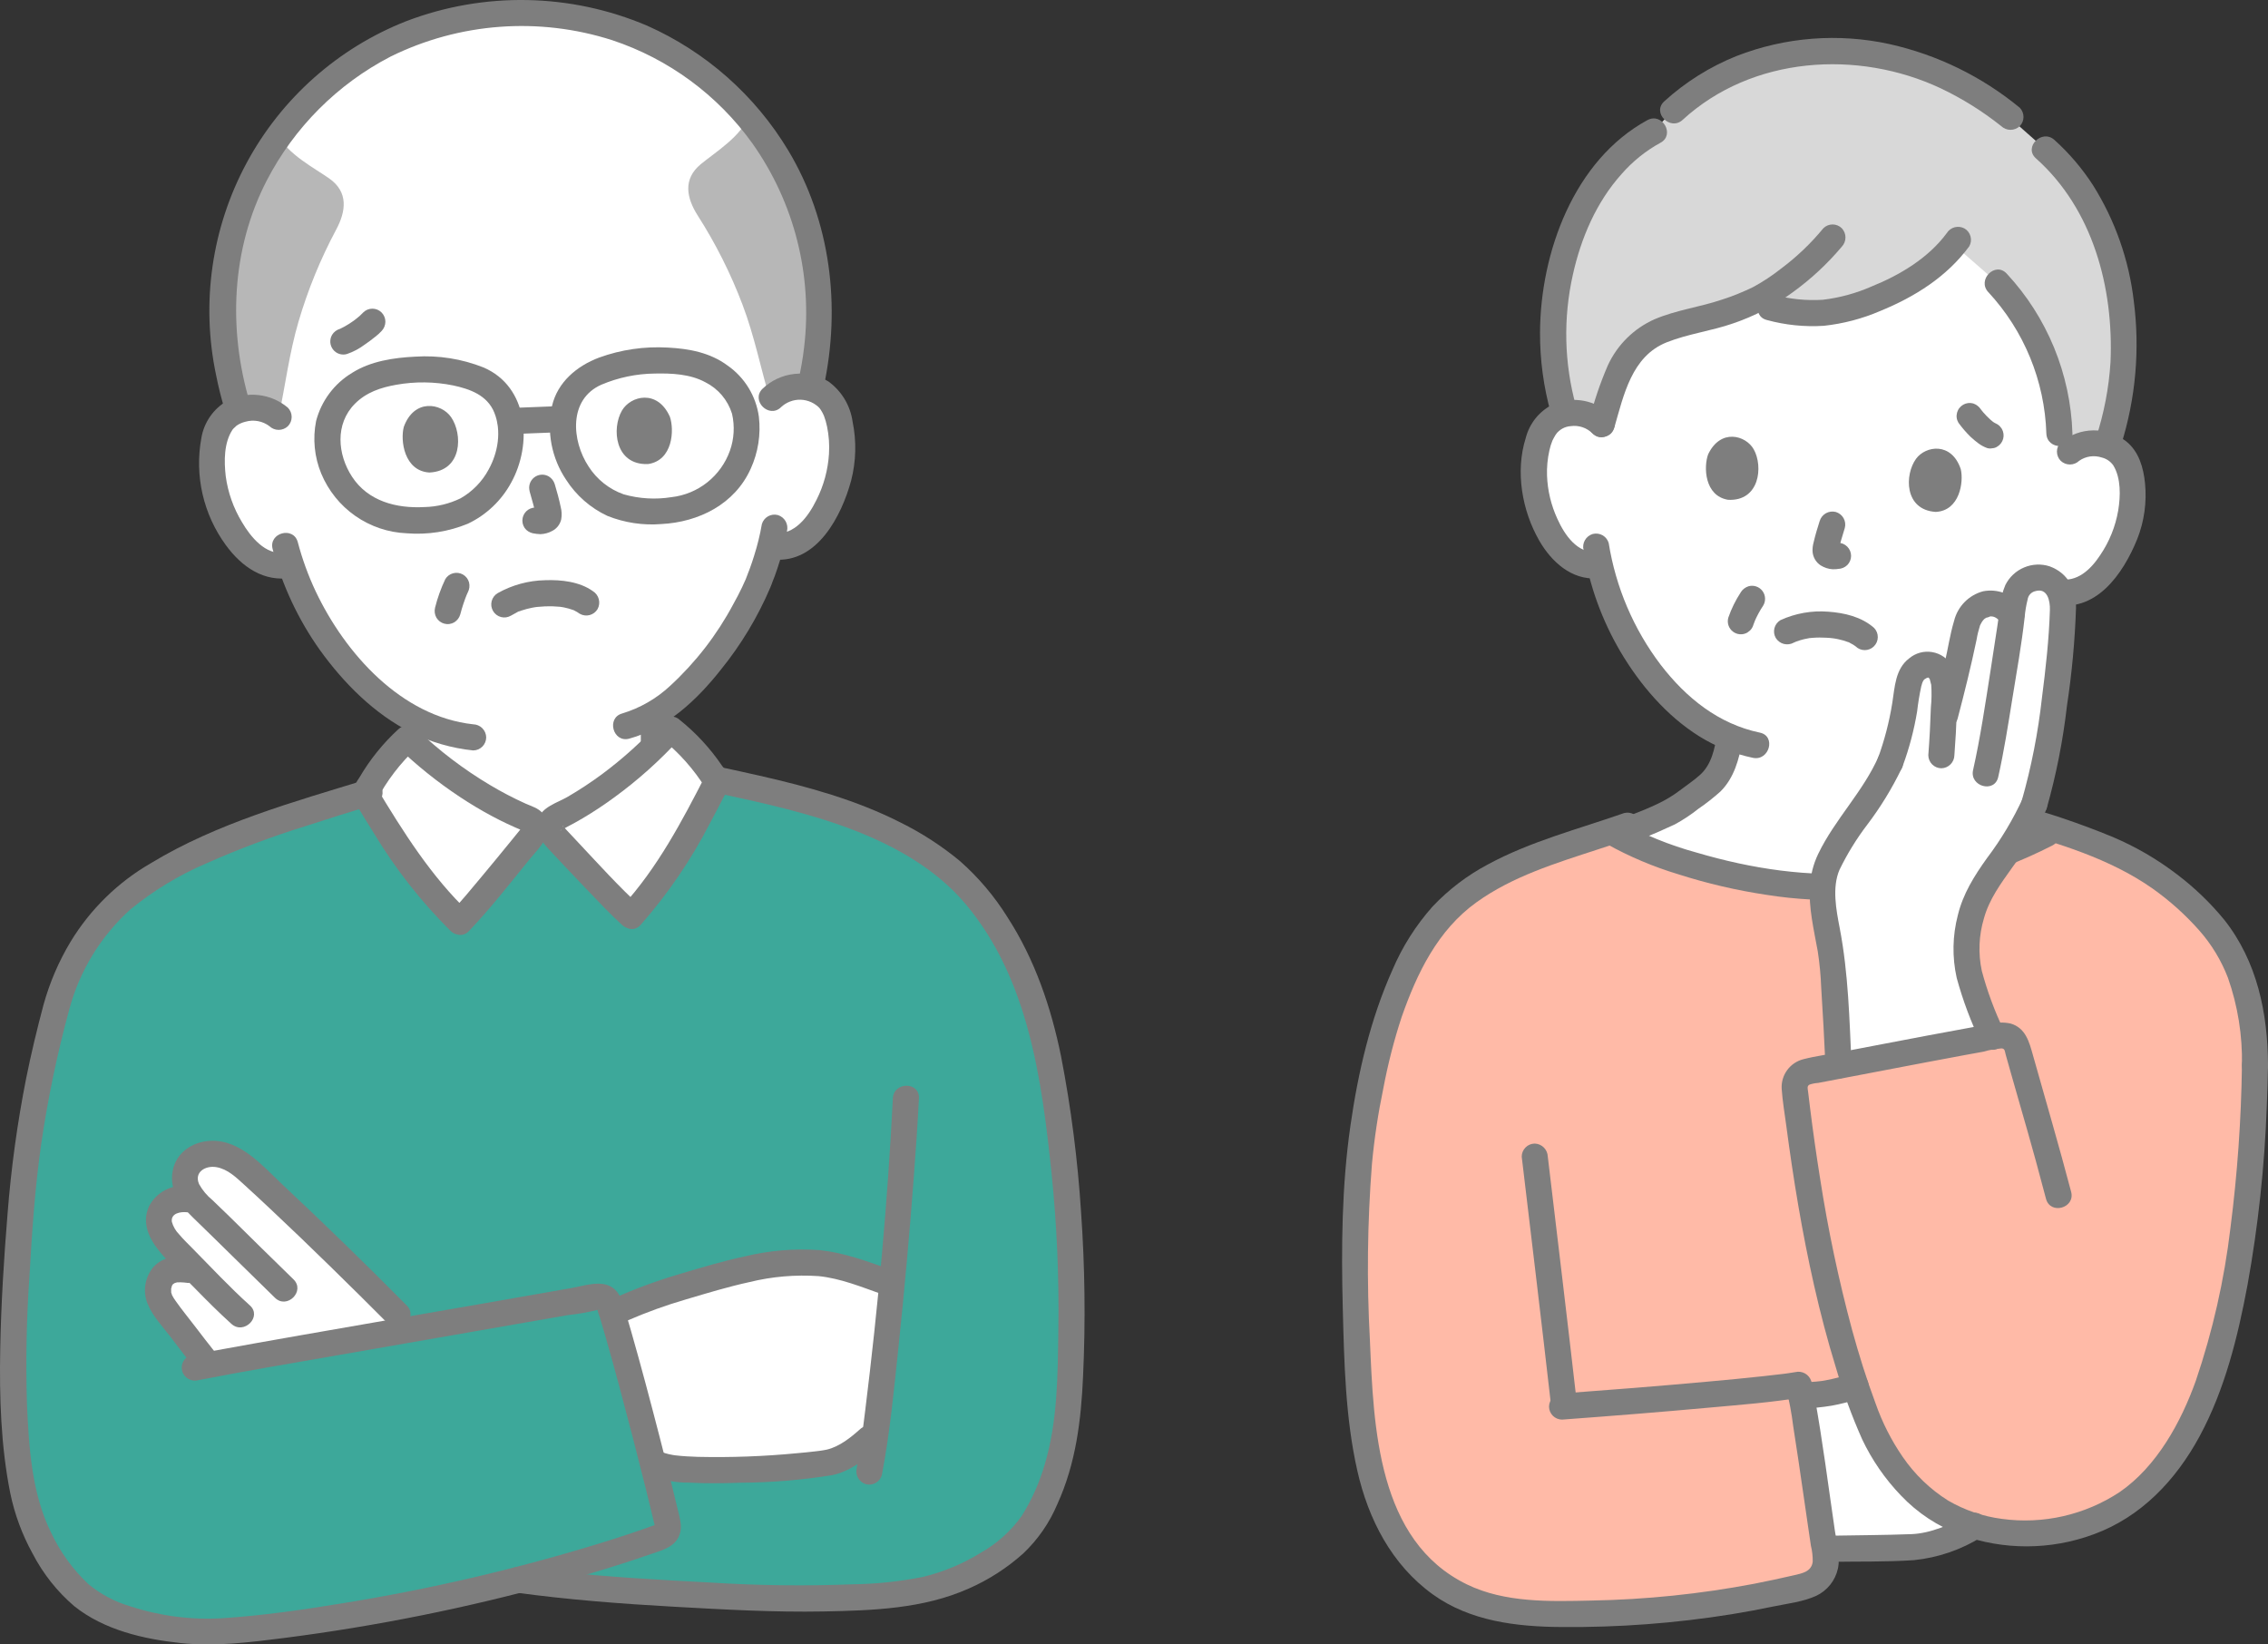 <svg width="80" height="58" viewBox="0 0 80 58" fill="none" xmlns="http://www.w3.org/2000/svg">
<rect x="0" y="0" width="80" height="58" fill="#333333" stroke="none"/>
<g clip-path="url(#clip0_640_5769)">
<path d="M73.013 15.926C73.145 15.817 73.297 15.736 73.461 15.687C73.624 15.637 73.796 15.621 73.966 15.638C74.183 15.644 74.395 15.708 74.578 15.825C74.762 15.941 74.91 16.106 75.008 16.3C75.336 16.957 75.253 18.127 74.965 18.837C74.762 19.34 74.432 20.108 73.713 20.631C73.554 20.749 73.373 20.832 73.181 20.875C72.989 20.919 72.79 20.922 72.597 20.885L72.493 20.861C72.369 21.205 72.223 21.541 72.056 21.866C71.779 22.501 70.499 24.473 68.876 25.609C68.879 25.938 68.874 26.125 68.909 26.61C68.916 26.872 68.96 27.132 69.04 27.381C69.151 27.702 69.346 27.986 69.605 28.205C70.178 28.668 70.767 28.889 71.494 29.163L72.156 29.424C69.82 30.601 67.25 31.238 64.636 31.29C62.106 31.3 58.788 30.426 57.01 29.43L57.69 29.162C58.416 28.89 59.004 28.667 59.577 28.204C59.878 27.997 60.163 27.768 60.43 27.518C60.788 27.117 60.911 26.608 61.014 26.001C59.897 25.551 58.953 24.724 58.087 23.553C57.293 22.468 56.729 21.233 56.429 19.922C56.219 19.953 56.005 19.937 55.802 19.873C55.6 19.81 55.414 19.701 55.26 19.555C54.606 18.952 54.367 18.15 54.223 17.627C54.02 16.888 54.072 15.716 54.475 15.102C54.594 14.92 54.761 14.774 54.957 14.68C55.152 14.585 55.37 14.546 55.586 14.566C55.757 14.568 55.926 14.604 56.083 14.672C56.239 14.741 56.381 14.839 56.5 14.962C56.5 14.962 55.652 6.839 64.665 6.839C74.215 6.841 73.013 15.926 73.013 15.926Z" fill="white"/>
<path d="M7.497 15.896C7.52 15.604 7.597 15.32 7.724 15.057C7.867 14.778 8.113 14.566 8.41 14.466C8.381 14.367 8.364 14.311 8.364 14.311C8.036 13.251 7.864 12.148 7.854 11.038C7.836 9.435 8.187 7.849 8.878 6.404C9.57 4.959 10.584 3.692 11.842 2.702C13.588 1.31 15.741 0.529 17.972 0.479C20.199 0.357 22.405 0.97 24.252 2.223C25.583 3.113 26.691 4.298 27.491 5.686C28.292 7.074 28.763 8.628 28.868 10.228C28.942 11.336 28.855 12.448 28.61 13.531L28.577 13.679C28.736 13.713 28.887 13.778 29.02 13.872C29.153 13.966 29.265 14.086 29.35 14.225C29.761 14.88 29.792 16.114 29.563 16.887C29.4 17.434 29.132 18.272 28.432 18.893C28.278 19.032 28.097 19.137 27.9 19.202C27.704 19.267 27.496 19.291 27.29 19.272L27.178 19.257C27.083 19.63 26.964 19.997 26.822 20.354C26.56 21.161 25.059 23.998 23.064 25.182C23.064 25.201 23.064 25.213 23.064 25.213V26.342C22.029 27.37 20.838 28.229 19.536 28.886L18.709 28.914C17.1 28.235 15.631 27.263 14.375 26.048V25.239C13.621 24.78 12.943 24.207 12.363 23.541C11.422 22.486 10.706 21.25 10.259 19.907C10.042 19.962 9.816 19.966 9.597 19.92C9.379 19.874 9.173 19.779 8.997 19.641C8.251 19.076 7.92 18.261 7.716 17.728C7.511 17.14 7.436 16.515 7.497 15.896Z" fill="white"/>
<path d="M22.268 32.299C23.566 30.889 24.451 29.201 25.287 27.57C24.856 26.864 24.304 26.239 23.658 25.723C22.49 27.023 21.093 28.095 19.536 28.886C19.358 28.972 19.373 29.284 19.478 29.406C19.559 29.5 21.626 31.715 22.268 32.299Z" fill="white"/>
<path d="M16.22 32.51C14.826 31.194 13.826 29.573 12.879 28.003C13.261 27.269 13.767 26.607 14.376 26.047C15.631 27.262 17.1 28.234 18.709 28.914C18.892 28.988 18.898 29.3 18.802 29.429C18.727 29.529 16.82 31.882 16.22 32.51Z" fill="white"/>
<path d="M56.817 29.999C57.585 29.73 58.339 29.422 59.076 29.077C59.369 28.918 59.647 28.734 59.908 28.526C60.181 28.34 60.44 28.136 60.686 27.916C61.17 27.436 61.345 26.776 61.458 26.125C61.486 26.007 61.469 25.883 61.409 25.777C61.35 25.672 61.252 25.593 61.136 25.558C61.019 25.526 60.893 25.542 60.788 25.603C60.682 25.663 60.604 25.762 60.571 25.88C60.479 26.41 60.379 26.958 59.963 27.333C59.742 27.533 59.487 27.698 59.252 27.879C59.014 28.059 58.758 28.214 58.489 28.342C57.874 28.641 57.209 28.86 56.573 29.111C56.457 29.146 56.36 29.225 56.3 29.33C56.24 29.436 56.223 29.56 56.252 29.677C56.285 29.795 56.363 29.895 56.469 29.955C56.575 30.015 56.7 30.031 56.818 29.999L56.817 29.999Z" fill="#7E7E7E"/>
<path d="M68.416 25.691C68.42 26.299 68.392 26.99 68.619 27.561C68.741 27.896 68.935 28.2 69.188 28.451C69.446 28.686 69.734 28.885 70.044 29.045C70.777 29.435 71.593 29.695 72.365 30C72.483 30.031 72.608 30.015 72.714 29.955C72.82 29.895 72.898 29.795 72.931 29.678C72.961 29.56 72.944 29.435 72.884 29.33C72.824 29.224 72.726 29.146 72.61 29.111C71.965 28.857 71.291 28.635 70.669 28.331C70.175 28.089 69.692 27.795 69.483 27.262C69.396 26.985 69.353 26.698 69.355 26.408C69.341 26.169 69.338 25.93 69.336 25.691C69.333 25.098 68.413 25.097 68.416 25.691H68.416Z" fill="#7E7E7E"/>
<path d="M79.541 37.572C79.49 40.442 79.231 43.745 78.506 46.737C77.971 48.943 77.236 50.998 75.537 52.591C74.04 53.995 71.461 54.404 69.647 53.824C68.969 54.252 68.197 54.508 67.398 54.57C66.372 54.59 65.346 54.612 64.319 54.63C64.377 54.756 64.406 54.894 64.405 55.033C64.403 55.172 64.371 55.309 64.31 55.434C64.249 55.559 64.161 55.669 64.053 55.756C63.944 55.843 63.818 55.905 63.683 55.937C61.36 56.514 58.981 56.837 56.588 56.901C53.946 56.969 51.754 57.013 49.998 55.154C48.376 53.438 48.074 50.916 47.936 48.663C47.795 46.505 47.769 44.341 47.858 42.181C47.964 40.104 48.312 38.047 48.896 36.052C49.219 35.009 49.672 34.012 50.244 33.083C51.635 30.984 53.879 30.287 56.235 29.517L56.696 29.385C56.799 29.355 56.87 29.347 56.901 29.367C58.649 30.389 62.053 31.301 64.636 31.291C67.374 31.238 70.059 30.54 72.477 29.252C74.455 29.886 75.964 30.586 77.202 31.807C78.537 32.957 79.54 34.532 79.541 37.572Z" fill="#FFBAA7"/>
<path d="M65.973 50.28C66.457 51.477 67.697 53.178 69.251 53.675C69.381 53.731 69.513 53.78 69.648 53.821C68.97 54.251 68.198 54.508 67.398 54.57C66.44 54.588 65.482 54.609 64.524 54.626L64.359 54.659C64.062 52.65 63.729 50.232 63.533 49.22C64.187 49.214 64.836 49.101 65.453 48.886C65.616 49.362 65.789 49.829 65.973 50.28Z" fill="white"/>
<path d="M71.794 11.877C71.441 11.182 70.991 10.542 70.457 9.975L69.101 8.79C68.258 9.792 66.995 10.433 65.84 10.825C64.336 11.338 63.344 11.143 61.77 10.665C61.397 10.83 61.002 10.967 60.66 11.079C59.892 11.33 59.016 11.415 58.302 11.795C57.723 12.134 57.277 12.661 57.036 13.288C56.878 13.66 56.608 14.585 56.499 14.963C56.381 14.839 56.239 14.741 56.082 14.673C55.925 14.604 55.757 14.568 55.586 14.566C55.454 14.562 55.322 14.575 55.194 14.604C54.889 13.554 54.753 12.462 54.792 11.369C54.989 7.877 56.607 5.567 58.341 4.635C59.97 2.621 62.73 1.541 65.557 1.848C67.339 2.038 69.037 2.706 70.471 3.783C71.39 4.596 72.139 5.259 72.139 5.259C73.768 6.697 74.966 9.138 74.913 12.475C74.889 13.578 74.692 14.671 74.33 15.713C74.212 15.674 74.09 15.649 73.966 15.638C73.796 15.621 73.624 15.637 73.461 15.687C73.297 15.736 73.145 15.817 73.013 15.926L72.672 16.219L72.64 15.29C72.611 14.104 72.323 12.938 71.794 11.877Z" fill="#D8D8D8"/>
<path d="M56.824 14.637C56.562 14.38 56.23 14.205 55.869 14.137C55.508 14.069 55.135 14.109 54.798 14.253C54.556 14.368 54.343 14.535 54.174 14.742C54.005 14.949 53.883 15.191 53.817 15.451C53.445 16.631 53.687 18.014 54.298 19.074C54.723 19.81 55.434 20.464 56.339 20.397C56.46 20.394 56.575 20.345 56.66 20.259C56.746 20.173 56.795 20.058 56.798 19.936C56.797 19.814 56.748 19.698 56.663 19.611C56.577 19.525 56.46 19.476 56.339 19.475C55.637 19.527 55.191 18.87 54.933 18.298C54.713 17.821 54.589 17.305 54.569 16.78C54.558 16.481 54.586 16.181 54.652 15.888C54.677 15.769 54.713 15.653 54.759 15.54C54.793 15.469 54.831 15.401 54.872 15.335C54.882 15.317 54.949 15.237 54.883 15.316C54.944 15.233 55.022 15.165 55.111 15.116C55.201 15.066 55.3 15.037 55.403 15.03C55.542 15.01 55.685 15.023 55.819 15.068C55.953 15.113 56.074 15.188 56.174 15.288C56.592 15.711 57.242 15.058 56.825 14.636L56.824 14.637Z" fill="#7E7E7E"/>
<path d="M67.206 26.844C68.391 26.641 69.425 25.865 70.263 25.041C71.022 24.297 71.681 23.456 72.221 22.54C72.504 22.043 72.743 21.522 72.936 20.984L72.371 21.306C73.912 21.66 74.883 20.258 75.39 19.007C75.635 18.384 75.728 17.712 75.662 17.046C75.608 16.496 75.447 15.929 75.001 15.569C74.669 15.311 74.26 15.173 73.839 15.179C73.419 15.185 73.013 15.333 72.688 15.601C72.603 15.688 72.555 15.805 72.555 15.927C72.555 16.049 72.603 16.166 72.688 16.253C72.776 16.336 72.892 16.383 73.013 16.383C73.135 16.383 73.251 16.336 73.339 16.253C73.453 16.172 73.585 16.12 73.723 16.1C73.861 16.08 74.002 16.092 74.135 16.136C74.301 16.176 74.448 16.276 74.545 16.417C74.819 16.87 74.799 17.5 74.716 18.006C74.619 18.571 74.402 19.108 74.08 19.581C73.752 20.081 73.253 20.563 72.615 20.416C72.498 20.387 72.374 20.404 72.268 20.464C72.163 20.524 72.085 20.622 72.049 20.738C71.747 21.54 71.335 22.297 70.824 22.985C70.21 23.859 69.455 24.624 68.59 25.249C68.105 25.6 67.549 25.841 66.962 25.955C66.845 25.988 66.746 26.066 66.686 26.172C66.625 26.278 66.609 26.404 66.641 26.522C66.675 26.638 66.754 26.736 66.859 26.797C66.965 26.856 67.089 26.873 67.206 26.844V26.844Z" fill="#7E7E7E"/>
<path d="M55.859 19.401C56.068 20.664 56.508 21.877 57.156 22.98C57.846 24.147 58.779 25.244 59.935 25.968C60.518 26.331 61.16 26.589 61.832 26.729C62.41 26.849 62.656 25.96 62.077 25.84C60.618 25.535 59.477 24.614 58.581 23.451C57.625 22.193 56.995 20.718 56.745 19.156C56.712 19.039 56.634 18.939 56.528 18.879C56.422 18.819 56.297 18.803 56.179 18.834C56.063 18.869 55.965 18.947 55.905 19.053C55.845 19.159 55.828 19.283 55.858 19.401H55.859Z" fill="#7E7E7E"/>
<path d="M63.268 22.668C63.296 22.655 63.325 22.644 63.352 22.63C63.399 22.607 63.237 22.675 63.306 22.649C63.327 22.641 63.347 22.633 63.368 22.625C63.456 22.592 63.547 22.565 63.639 22.543C63.698 22.529 63.758 22.518 63.817 22.507C63.906 22.491 63.763 22.511 63.824 22.506C63.857 22.504 63.89 22.499 63.923 22.497C64.094 22.483 64.265 22.482 64.436 22.493C64.517 22.498 64.599 22.504 64.679 22.515C64.59 22.503 64.727 22.523 64.732 22.524C64.766 22.53 64.8 22.537 64.833 22.543C64.955 22.569 65.075 22.603 65.191 22.647C65.205 22.652 65.219 22.658 65.233 22.663C65.266 22.676 65.252 22.67 65.19 22.645C65.204 22.643 65.241 22.669 65.252 22.675C65.292 22.694 65.331 22.716 65.369 22.739C65.398 22.757 65.427 22.777 65.455 22.797C65.519 22.835 65.371 22.719 65.419 22.767C65.429 22.778 65.442 22.787 65.454 22.797C65.54 22.883 65.657 22.93 65.778 22.93C65.899 22.929 66.016 22.881 66.101 22.795C66.187 22.709 66.236 22.592 66.236 22.471C66.237 22.349 66.189 22.232 66.104 22.145C65.659 21.754 65.065 21.616 64.487 21.574C63.91 21.528 63.33 21.631 62.803 21.872C62.698 21.934 62.622 22.035 62.591 22.153C62.56 22.271 62.577 22.397 62.638 22.502C62.702 22.605 62.803 22.68 62.92 22.711C63.037 22.741 63.162 22.726 63.268 22.668V22.668Z" fill="#7E7E7E"/>
<path d="M64.186 18.377C64.106 18.624 64.031 18.874 63.973 19.127C63.945 19.225 63.932 19.328 63.934 19.43C63.937 19.532 63.965 19.632 64.015 19.721C64.065 19.811 64.136 19.886 64.222 19.942C64.349 20.021 64.493 20.068 64.642 20.078C64.734 20.08 64.825 20.072 64.916 20.054L64.793 20.07C64.807 20.068 64.82 20.067 64.833 20.066C64.955 20.063 65.071 20.015 65.159 19.931C65.245 19.845 65.294 19.728 65.294 19.606C65.294 19.483 65.245 19.366 65.159 19.28C65.116 19.237 65.066 19.203 65.01 19.179C64.954 19.156 64.894 19.145 64.833 19.145C64.768 19.15 64.704 19.161 64.639 19.17L64.762 19.154C64.722 19.16 64.682 19.161 64.642 19.157L64.764 19.174C64.729 19.169 64.694 19.159 64.662 19.146L64.772 19.192C64.738 19.178 64.706 19.16 64.676 19.139L64.769 19.211C64.762 19.205 64.755 19.199 64.75 19.192L64.822 19.285C64.814 19.274 64.808 19.263 64.802 19.251L64.849 19.361C64.844 19.349 64.841 19.336 64.839 19.323L64.855 19.445C64.851 19.411 64.852 19.377 64.857 19.343L64.84 19.466C64.868 19.319 64.904 19.173 64.949 19.031C64.987 18.894 65.029 18.758 65.072 18.623C65.104 18.505 65.088 18.38 65.028 18.274C64.968 18.168 64.868 18.09 64.751 18.056C64.634 18.027 64.509 18.044 64.404 18.103C64.299 18.163 64.22 18.262 64.186 18.378L64.186 18.377Z" fill="#7E7E7E"/>
<path d="M60.252 16.024C60.089 16.462 60.119 17.491 60.956 17.628C62.069 17.685 62.2 16.451 61.859 15.846C61.58 15.352 60.69 15.101 60.252 16.024Z" fill="#7E7E7E"/>
<path d="M69.162 16.544C69.273 16.998 69.124 18.017 68.278 18.055C67.165 17.983 67.178 16.741 67.586 16.181C67.921 15.722 68.834 15.576 69.162 16.544Z" fill="#7E7E7E"/>
<path d="M58.109 4.237C55.517 5.648 54.333 8.915 54.322 11.728C54.318 12.691 54.447 13.651 54.706 14.579C54.867 15.149 55.754 14.906 55.593 14.334C55.172 12.816 55.135 11.217 55.482 9.681C55.768 8.395 56.308 7.13 57.196 6.141C57.586 5.693 58.053 5.317 58.574 5.033C59.094 4.749 58.631 3.953 58.11 4.237H58.109Z" fill="#7E7E7E"/>
<path d="M71.242 3.798C69.909 2.7 68.337 1.932 66.653 1.556C64.851 1.16 62.972 1.306 61.253 1.976C60.314 2.353 59.45 2.894 58.702 3.576C58.264 3.978 58.916 4.628 59.352 4.228C61.795 1.985 65.521 1.738 68.454 3.114C69.216 3.476 69.933 3.924 70.592 4.45C70.68 4.533 70.796 4.579 70.917 4.579C71.038 4.579 71.155 4.533 71.243 4.45C71.328 4.363 71.376 4.246 71.376 4.124C71.376 4.002 71.328 3.885 71.243 3.798L71.242 3.798Z" fill="#7E7E7E"/>
<path d="M74.816 15.7C75.334 14.057 75.487 12.321 75.265 10.613C75.095 9.162 74.603 7.768 73.827 6.532C73.445 5.941 72.987 5.403 72.464 4.933C72.024 4.54 71.37 5.19 71.814 5.585C73.824 7.376 74.559 10.149 74.445 12.77C74.388 13.683 74.214 14.585 73.929 15.455C73.755 16.023 74.642 16.266 74.816 15.7Z" fill="#7E7E7E"/>
<path d="M70.133 10.302C71.395 11.662 72.123 13.434 72.182 15.29C72.204 15.881 73.124 15.884 73.102 15.29C73.035 13.191 72.212 11.187 70.783 9.65C70.379 9.214 69.73 9.867 70.132 10.302H70.133Z" fill="#7E7E7E"/>
<path d="M68.667 8.225C68.017 9.103 67.013 9.703 66.014 10.105C65.468 10.345 64.888 10.503 64.295 10.573C63.715 10.609 63.134 10.55 62.573 10.399C61.998 10.258 61.752 11.148 62.328 11.288C62.981 11.466 63.658 11.534 64.333 11.491C65.02 11.417 65.692 11.24 66.326 10.967C67.546 10.467 68.668 9.763 69.461 8.69C69.522 8.584 69.539 8.459 69.508 8.341C69.477 8.223 69.401 8.121 69.296 8.059C69.19 8 69.066 7.985 68.949 8.015C68.831 8.046 68.73 8.121 68.667 8.225Z" fill="#7E7E7E"/>
<path d="M64.316 8.05C63.878 8.583 63.377 9.061 62.824 9.474C62.517 9.717 62.189 9.934 61.844 10.122C61.489 10.296 61.121 10.445 60.744 10.566C59.96 10.832 59.125 10.934 58.362 11.26C57.633 11.583 57.047 12.162 56.714 12.887C56.44 13.519 56.22 14.172 56.054 14.841C55.888 15.412 56.776 15.655 56.941 15.086C57.274 13.936 57.552 12.565 58.792 12.073C59.546 11.773 60.367 11.674 61.133 11.406C61.882 11.152 62.588 10.785 63.226 10.316C63.87 9.851 64.455 9.309 64.966 8.701C65.049 8.613 65.096 8.497 65.096 8.375C65.096 8.254 65.049 8.138 64.966 8.05C64.88 7.964 64.763 7.916 64.641 7.916C64.519 7.916 64.403 7.964 64.316 8.05H64.316Z" fill="#7E7E7E"/>
<path d="M69.078 14.906C69.206 15.085 69.35 15.251 69.507 15.405C69.599 15.491 69.696 15.572 69.798 15.647C69.888 15.711 69.987 15.764 70.091 15.802C70.151 15.821 70.214 15.823 70.275 15.81C70.336 15.807 70.395 15.788 70.446 15.755C70.498 15.725 70.544 15.684 70.58 15.636C70.617 15.588 70.643 15.533 70.659 15.474C70.674 15.415 70.678 15.354 70.669 15.294C70.661 15.235 70.641 15.177 70.611 15.124L70.539 15.031C70.483 14.975 70.413 14.934 70.336 14.913L70.323 14.907L70.432 14.954C70.363 14.921 70.298 14.881 70.238 14.833L70.331 14.905C70.147 14.758 69.982 14.588 69.84 14.4L69.912 14.494C69.899 14.476 69.885 14.459 69.874 14.441C69.809 14.341 69.712 14.266 69.599 14.229C69.541 14.213 69.48 14.209 69.42 14.216C69.36 14.224 69.302 14.243 69.249 14.273C69.197 14.303 69.151 14.343 69.114 14.391C69.076 14.438 69.049 14.493 69.033 14.551C69.016 14.611 69.011 14.673 69.019 14.734C69.027 14.795 69.048 14.854 69.079 14.906L69.078 14.906Z" fill="#7E7E7E"/>
<path d="M61.404 20.889C61.22 21.169 61.071 21.471 60.962 21.788C60.938 21.877 60.94 21.97 60.969 22.057C60.998 22.144 61.052 22.22 61.125 22.276C61.197 22.332 61.285 22.365 61.376 22.371C61.468 22.377 61.558 22.355 61.637 22.309L61.73 22.237C61.787 22.18 61.828 22.11 61.849 22.033C61.873 21.966 61.898 21.899 61.925 21.834L61.879 21.944C61.967 21.737 62.073 21.54 62.197 21.354C62.243 21.275 62.265 21.183 62.259 21.092C62.254 21 62.221 20.913 62.165 20.84C62.109 20.767 62.033 20.713 61.946 20.684C61.859 20.655 61.766 20.652 61.678 20.677C61.564 20.713 61.467 20.787 61.403 20.888L61.404 20.889Z" fill="#7E7E7E"/>
<path d="M57.287 28.677C55.672 29.243 53.986 29.672 52.474 30.493C51.749 30.878 51.092 31.379 50.529 31.976C49.944 32.635 49.468 33.384 49.122 34.195C48.342 35.933 47.905 37.816 47.635 39.698C47.328 41.827 47.309 43.99 47.364 46.137C47.413 48.041 47.455 50.005 47.877 51.871C48.265 53.586 49.09 55.19 50.539 56.234C51.858 57.184 53.504 57.376 55.084 57.385C57.088 57.403 59.09 57.253 61.07 56.936C61.567 56.855 62.063 56.763 62.556 56.66C63.049 56.558 63.609 56.495 64.068 56.283C64.259 56.192 64.427 56.058 64.559 55.893C64.691 55.727 64.783 55.533 64.829 55.327C64.922 54.898 64.787 54.432 64.725 54.006C64.491 52.418 64.292 50.821 64.003 49.241C63.971 49.066 63.94 48.888 63.891 48.717C63.855 48.601 63.777 48.503 63.672 48.443C63.566 48.383 63.442 48.366 63.325 48.395C63.244 48.409 63.163 48.421 63.081 48.433C63.065 48.435 62.943 48.452 63.057 48.437C63.003 48.444 62.948 48.451 62.894 48.458C62.665 48.486 62.436 48.512 62.207 48.537C61.555 48.608 60.903 48.67 60.25 48.729C58.534 48.885 56.816 49.021 55.098 49.148C54.977 49.151 54.862 49.2 54.776 49.286C54.691 49.372 54.641 49.488 54.639 49.609C54.639 49.731 54.688 49.847 54.774 49.934C54.86 50.02 54.977 50.069 55.098 50.07C56.842 49.941 58.585 49.803 60.325 49.644C61.406 49.545 62.498 49.464 63.569 49.284L63.004 48.962C63.113 49.405 63.197 49.853 63.253 50.306C63.375 51.075 63.487 51.847 63.599 52.618C63.663 53.06 63.727 53.502 63.792 53.943C63.82 54.135 63.848 54.327 63.877 54.519C63.922 54.702 63.944 54.89 63.941 55.078C63.899 55.431 63.576 55.49 63.289 55.557C62.818 55.666 62.346 55.767 61.872 55.86C59.976 56.22 58.053 56.418 56.124 56.452C54.67 56.484 53.086 56.535 51.743 55.882C48.584 54.345 48.452 50.33 48.322 47.282C48.207 45.207 48.231 43.126 48.393 41.054C48.476 40.158 48.611 39.267 48.795 38.386C48.955 37.536 49.169 36.698 49.439 35.876C49.982 34.323 50.714 32.804 52.083 31.822C53.358 30.907 54.878 30.444 56.352 29.962C56.746 29.834 57.139 29.703 57.53 29.567C57.646 29.532 57.745 29.453 57.805 29.348C57.865 29.242 57.882 29.117 57.852 28.999C57.819 28.881 57.741 28.782 57.635 28.722C57.529 28.662 57.404 28.646 57.287 28.677Z" fill="#7E7E7E"/>
<path d="M53.676 40.795C54.023 43.705 54.374 46.614 54.706 49.526C54.71 49.647 54.76 49.762 54.845 49.847C54.931 49.933 55.046 49.983 55.166 49.986C55.288 49.986 55.405 49.937 55.491 49.851C55.577 49.764 55.626 49.648 55.626 49.526C55.294 46.614 54.942 43.705 54.596 40.795C54.592 40.674 54.542 40.559 54.457 40.473C54.371 40.387 54.257 40.338 54.136 40.334C54.014 40.335 53.897 40.383 53.811 40.47C53.725 40.556 53.676 40.673 53.676 40.795Z" fill="#7E7E7E"/>
<path d="M71.932 29.023C70.031 29.994 67.962 30.589 65.837 30.774C63.812 30.953 61.785 30.643 59.843 30.07C58.899 29.812 57.989 29.442 57.133 28.969C56.619 28.671 56.155 29.468 56.668 29.765C57.474 30.213 58.325 30.573 59.207 30.838C60.22 31.162 61.257 31.403 62.309 31.561C63.361 31.728 64.429 31.782 65.493 31.723C66.676 31.642 67.849 31.442 68.992 31.127C70.17 30.812 71.311 30.374 72.396 29.819C72.922 29.546 72.457 28.75 71.932 29.023V29.023Z" fill="#7E7E7E"/>
<path d="M64.523 55.087C65.516 55.069 66.524 55.094 67.515 55.026C68.358 54.94 69.17 54.662 69.89 54.214C70.401 53.916 69.939 53.12 69.426 53.419C68.818 53.773 68.091 54.084 67.42 54.109C66.455 54.145 65.488 54.147 64.523 54.165C63.931 54.176 63.928 55.098 64.523 55.087Z" fill="#7E7E7E"/>
<path d="M63.532 49.681C63.894 49.671 64.255 49.637 64.612 49.578C64.938 49.518 65.26 49.435 65.574 49.33C65.632 49.314 65.687 49.287 65.735 49.249C65.782 49.212 65.822 49.166 65.852 49.113C65.882 49.061 65.901 49.003 65.909 48.943C65.916 48.883 65.912 48.822 65.895 48.763C65.879 48.705 65.852 48.65 65.815 48.602C65.778 48.555 65.732 48.515 65.679 48.485C65.627 48.455 65.569 48.436 65.509 48.428C65.449 48.421 65.388 48.425 65.33 48.441C65.024 48.543 64.712 48.624 64.396 48.684C64.359 48.691 64.322 48.697 64.284 48.704C64.252 48.709 64.117 48.72 64.265 48.707C64.197 48.713 64.129 48.723 64.06 48.729C63.884 48.745 63.708 48.754 63.532 48.76C63.41 48.76 63.293 48.808 63.207 48.895C63.121 48.981 63.072 49.099 63.072 49.221C63.072 49.343 63.121 49.46 63.207 49.547C63.293 49.633 63.41 49.682 63.532 49.682L63.532 49.681Z" fill="#7E7E7E"/>
<path d="M70.83 29.24C72.594 29.742 74.411 30.274 75.93 31.34C76.531 31.766 77.082 32.26 77.571 32.812C78.007 33.305 78.351 33.872 78.587 34.487C78.935 35.477 79.102 36.522 79.081 37.572C79.082 38.165 80.002 38.166 80 37.572C79.994 35.732 79.617 33.906 78.455 32.439C77.967 31.844 77.41 31.309 76.797 30.844C76.086 30.299 75.308 29.848 74.482 29.503C73.372 29.047 72.234 28.662 71.075 28.351C70.504 28.189 70.261 29.078 70.83 29.24Z" fill="#7E7E7E"/>
<path d="M70.851 29.978C71.082 29.647 71.293 29.303 71.483 28.947C71.579 28.765 71.669 28.575 71.755 28.371C72.328 26.509 72.677 23.33 72.758 21.672C72.798 21.394 72.766 21.112 72.666 20.85C72.591 20.706 72.477 20.584 72.338 20.499C72.199 20.414 72.039 20.369 71.877 20.368C71.287 20.426 71.11 20.808 71.042 21.167C71.016 21.307 70.985 21.521 70.966 21.692L70.953 21.677C70.864 21.553 70.746 21.452 70.609 21.383C70.472 21.315 70.321 21.281 70.168 21.285C69.721 21.326 69.432 21.665 69.326 22.195C69.165 23.011 68.835 24.378 68.549 25.445C68.565 25.076 68.575 24.732 68.586 24.317C68.59 24.13 68.555 23.945 68.485 23.773C68.454 23.694 68.406 23.624 68.343 23.567C68.28 23.511 68.205 23.471 68.123 23.449C67.987 23.43 67.849 23.452 67.726 23.514C67.603 23.575 67.501 23.671 67.433 23.791C67.323 24.046 67.255 24.317 67.234 24.593C67.135 25.377 66.947 26.146 66.675 26.886C66.123 28.193 64.527 29.863 64.328 30.927C64.216 31.52 64.313 32.002 64.392 32.526C64.472 33.057 64.639 33.63 64.665 34.297C64.75 35.587 64.796 36.363 64.853 37.589C66.631 37.249 68.597 36.867 70.282 36.569C69.814 35.536 69.282 34.207 69.362 33.455C69.371 32.493 69.691 31.56 70.272 30.795C70.481 30.503 70.673 30.237 70.851 29.978Z" fill="white"/>
<path d="M69.056 25.332C69.297 24.414 69.526 23.492 69.72 22.564C69.748 22.392 69.79 22.222 69.843 22.056C69.861 22.018 69.881 21.98 69.903 21.944C69.913 21.928 69.968 21.855 69.93 21.9C69.96 21.864 69.993 21.831 70.029 21.802C69.971 21.848 70.076 21.778 70.086 21.773C70.012 21.812 70.245 21.737 70.169 21.746C70.236 21.733 70.305 21.742 70.367 21.77C70.412 21.792 70.453 21.82 70.49 21.855C70.539 21.901 70.585 21.951 70.629 22.003C70.715 22.089 70.832 22.137 70.954 22.137C71.076 22.137 71.192 22.089 71.279 22.003C71.363 21.915 71.41 21.799 71.41 21.677C71.41 21.556 71.363 21.439 71.279 21.351C71.125 21.154 70.919 21.003 70.685 20.915C70.45 20.827 70.196 20.806 69.95 20.855C69.701 20.921 69.475 21.053 69.294 21.238C69.114 21.423 68.987 21.652 68.926 21.903C68.781 22.384 68.71 22.894 68.595 23.382C68.46 23.952 68.318 24.521 68.169 25.087C68.019 25.662 68.906 25.906 69.056 25.332L69.056 25.332Z" fill="#7E7E7E"/>
<path d="M72.199 28.493C72.532 27.316 72.769 26.113 72.908 24.897C73.082 23.752 73.189 22.599 73.228 21.442C73.238 20.779 72.939 20.208 72.296 19.974C72.001 19.879 71.681 19.894 71.395 20.015C71.109 20.135 70.875 20.355 70.736 20.633C70.631 20.88 70.566 21.142 70.542 21.409C70.527 21.524 70.501 21.741 70.493 21.809C70.488 21.849 70.464 22.008 70.451 22.097C70.373 22.622 70.292 23.146 70.21 23.67C70.027 24.835 69.855 26.009 69.597 27.161C69.467 27.739 70.354 27.986 70.484 27.406C70.688 26.496 70.832 25.571 70.981 24.65C71.136 23.692 71.309 22.731 71.417 21.767C71.434 21.558 71.469 21.352 71.52 21.149C71.529 21.078 71.56 21.011 71.608 20.958C71.656 20.904 71.719 20.867 71.789 20.851C72.23 20.717 72.316 21.213 72.307 21.511C72.275 22.548 72.158 23.588 72.026 24.616C71.889 25.845 71.651 27.059 71.312 28.248C71.14 28.817 72.027 29.06 72.199 28.493L72.199 28.493Z" fill="#7E7E7E"/>
<path d="M65.311 37.589C65.237 35.967 65.2 34.332 64.893 32.735C64.766 32.074 64.62 31.307 64.882 30.684C65.156 30.119 65.486 29.582 65.867 29.083C66.332 28.47 66.735 27.812 67.07 27.119C67.128 27.013 67.143 26.888 67.112 26.771C67.082 26.654 67.008 26.553 66.906 26.489C66.8 26.428 66.675 26.411 66.557 26.442C66.439 26.473 66.338 26.549 66.276 26.654C65.733 27.911 64.72 28.893 64.131 30.124C63.778 30.862 63.789 31.606 63.91 32.402C63.969 32.792 64.05 33.175 64.12 33.563C64.184 33.983 64.224 34.407 64.24 34.832C64.299 35.751 64.349 36.67 64.391 37.589C64.418 38.18 65.338 38.183 65.311 37.589Z" fill="#7E7E7E"/>
<path d="M70.68 36.337C70.357 35.665 70.098 34.964 69.905 34.243C69.773 33.629 69.799 32.99 69.981 32.388C70.169 31.709 70.578 31.159 70.981 30.593C71.442 29.973 71.836 29.305 72.154 28.601C72.212 28.494 72.227 28.37 72.196 28.253C72.165 28.136 72.091 28.035 71.989 27.97C71.883 27.909 71.758 27.892 71.64 27.923C71.523 27.954 71.422 28.03 71.36 28.136C71.014 28.891 70.587 29.606 70.086 30.268C69.64 30.892 69.243 31.521 69.06 32.277C68.87 33 68.856 33.759 69.019 34.489C69.236 35.285 69.526 36.059 69.886 36.801C69.948 36.906 70.049 36.982 70.167 37.013C70.285 37.044 70.41 37.027 70.515 36.966C70.618 36.903 70.693 36.802 70.724 36.684C70.755 36.567 70.739 36.442 70.68 36.336L70.68 36.337Z" fill="#7E7E7E"/>
<path d="M67.118 27.009C67.346 26.389 67.515 25.748 67.623 25.096C67.657 24.798 67.705 24.501 67.769 24.208C67.778 24.172 67.789 24.137 67.8 24.102C67.821 24.047 67.824 24.035 67.81 24.068C67.823 24.039 67.838 24.011 67.855 23.985C67.83 24.015 67.836 24.01 67.873 23.969C67.914 23.932 67.92 23.926 67.892 23.952C67.918 23.935 67.946 23.919 67.974 23.905C67.881 23.946 68.091 23.863 68.02 23.895C67.988 23.9 67.996 23.901 68.044 23.899C67.987 23.89 67.988 23.893 68.047 23.907C68.007 23.892 68.011 23.898 68.058 23.923C68.023 23.899 68.025 23.905 68.065 23.942C68.053 23.897 68.074 23.976 68.08 23.998C68.092 24.037 68.12 24.146 68.121 24.154C68.139 24.418 68.135 24.683 68.109 24.946C68.091 25.509 68.061 26.073 68.018 26.636C68.019 26.758 68.068 26.875 68.154 26.961C68.24 27.047 68.357 27.096 68.478 27.097C68.6 27.095 68.715 27.045 68.801 26.959C68.887 26.873 68.936 26.757 68.938 26.636C68.977 26.123 69.006 25.609 69.024 25.095C69.043 24.561 69.125 23.965 68.852 23.479C68.778 23.353 68.677 23.245 68.557 23.163C68.437 23.08 68.3 23.024 68.156 23C68.013 22.975 67.866 22.982 67.725 23.02C67.584 23.059 67.454 23.127 67.342 23.221C66.852 23.596 66.836 24.229 66.748 24.789C66.64 25.463 66.468 26.125 66.233 26.765C66.201 26.883 66.217 27.009 66.277 27.115C66.337 27.221 66.437 27.299 66.554 27.333C66.671 27.363 66.796 27.346 66.901 27.286C67.007 27.226 67.085 27.127 67.119 27.011L67.118 27.009Z" fill="#7E7E7E"/>
<path d="M9.499 14.494C9.289 14.404 9.061 14.366 8.834 14.382C8.69 14.392 8.549 14.42 8.412 14.466C8.054 13.358 7.866 12.202 7.854 11.037C7.828 8.792 8.527 6.598 9.847 4.783C10.093 5.404 11.106 5.938 11.61 6.292C12.296 6.772 12.206 7.449 11.858 8.099C11.304 9.134 10.858 10.223 10.528 11.35C10.204 12.453 10.064 13.591 9.83 14.706C9.732 14.618 9.62 14.546 9.499 14.494Z" fill="#B7B7B7"/>
<path d="M27.441 13.857C27.337 13.925 27.243 14.008 27.163 14.105C26.834 12.991 26.608 11.843 26.191 10.746C25.775 9.648 25.247 8.597 24.615 7.608C24.218 6.987 24.076 6.32 24.723 5.787C25.215 5.382 26.233 4.745 26.384 4.084C27.636 5.526 28.647 7.524 28.865 10.228C28.951 11.386 28.856 12.55 28.582 13.678C28.455 13.649 28.325 13.636 28.194 13.637C27.927 13.637 27.666 13.713 27.441 13.857Z" fill="#B7B7B7"/>
<path d="M29.054 13.653C29.664 10.816 29.307 7.807 27.8 5.299C26.63 3.357 24.892 1.823 22.823 0.904C20.12 -0.244 17.079 -0.301 14.334 0.745C11.923 1.693 9.925 3.467 8.696 5.752C7.467 8.037 7.086 10.684 7.621 13.224C7.701 13.632 7.803 14.036 7.921 14.434C8.09 15.002 8.978 14.761 8.808 14.189C8.042 11.605 8.161 8.785 9.409 6.367C10.379 4.494 11.903 2.967 13.774 1.997C16.207 0.796 19.01 0.589 21.594 1.417C23.582 2.077 25.312 3.349 26.536 5.053C28.018 7.143 28.669 9.711 28.363 12.256C28.319 12.644 28.248 13.027 28.167 13.409C28.042 13.987 28.929 14.235 29.054 13.654V13.653Z" fill="#7E7E7E"/>
<path d="M10.155 14.379C9.861 14.131 9.5 13.976 9.118 13.934C8.736 13.891 8.35 13.963 8.009 14.14C7.77 14.278 7.565 14.467 7.408 14.694C7.251 14.922 7.146 15.181 7.102 15.454C6.982 16.108 6.996 16.78 7.145 17.429C7.294 18.078 7.573 18.689 7.966 19.226C8.522 19.987 9.307 20.546 10.286 20.375C10.403 20.342 10.503 20.264 10.563 20.157C10.623 20.051 10.639 19.926 10.608 19.808C10.573 19.692 10.495 19.593 10.389 19.533C10.284 19.473 10.159 19.456 10.042 19.486C9.371 19.603 8.828 18.92 8.532 18.411C8.233 17.917 8.039 17.366 7.962 16.794C7.901 16.26 7.898 15.619 8.199 15.159C8.217 15.133 8.213 15.138 8.186 15.172C8.204 15.15 8.223 15.129 8.244 15.107C8.259 15.092 8.362 15 8.333 15.021C8.431 14.951 8.542 14.901 8.659 14.874C8.802 14.833 8.953 14.825 9.1 14.853C9.247 14.88 9.385 14.941 9.504 15.032C9.592 15.115 9.708 15.162 9.829 15.162C9.95 15.162 10.067 15.115 10.155 15.032C10.24 14.945 10.288 14.828 10.288 14.706C10.288 14.584 10.24 14.467 10.155 14.38L10.155 14.379Z" fill="#7E7E7E"/>
<path d="M27.549 14.361C27.642 14.274 27.751 14.206 27.87 14.161C27.989 14.115 28.116 14.094 28.244 14.098C28.371 14.102 28.496 14.132 28.612 14.184C28.728 14.237 28.833 14.312 28.92 14.405C28.854 14.327 28.942 14.439 28.953 14.457C28.996 14.523 29.032 14.592 29.063 14.664C29.11 14.788 29.147 14.915 29.173 15.045C29.238 15.362 29.261 15.686 29.241 16.01C29.205 16.574 29.056 17.125 28.801 17.63C28.508 18.226 28.029 18.882 27.289 18.811C27.167 18.812 27.051 18.861 26.965 18.947C26.879 19.033 26.83 19.15 26.829 19.272C26.831 19.393 26.881 19.509 26.966 19.595C27.052 19.681 27.168 19.73 27.289 19.733C28.82 19.88 29.684 18.198 30.022 16.952C30.198 16.27 30.215 15.557 30.073 14.867C30.033 14.585 29.936 14.314 29.789 14.071C29.642 13.828 29.447 13.617 29.216 13.451C28.854 13.234 28.432 13.142 28.013 13.189C27.595 13.236 27.203 13.419 26.898 13.71C26.473 14.125 27.124 14.776 27.549 14.362L27.549 14.361Z" fill="#7E7E7E"/>
<path d="M26.873 18.488C26.808 18.864 26.717 19.235 26.601 19.599C26.555 19.747 26.507 19.894 26.453 20.04C26.441 20.072 26.429 20.102 26.418 20.134C26.383 20.223 26.47 19.996 26.401 20.176C26.381 20.223 26.365 20.271 26.347 20.318C26.336 20.347 26.325 20.376 26.314 20.405C26.307 20.424 26.299 20.441 26.292 20.459C26.27 20.517 26.328 20.377 26.302 20.435C26.262 20.528 26.22 20.62 26.176 20.712C26.078 20.917 25.972 21.119 25.861 21.318C25.287 22.393 24.536 23.363 23.64 24.188C23.159 24.638 22.581 24.971 21.95 25.163C21.38 25.318 21.622 26.208 22.195 26.052C23.519 25.691 24.589 24.681 25.42 23.628C26.137 22.745 26.727 21.765 27.173 20.718C27.191 20.675 27.209 20.631 27.225 20.587C27.232 20.568 27.268 20.458 27.245 20.523C27.213 20.616 27.271 20.46 27.288 20.42C27.302 20.384 27.317 20.347 27.331 20.31C27.364 20.219 27.396 20.128 27.426 20.035C27.571 19.611 27.683 19.175 27.76 18.733C27.788 18.615 27.771 18.491 27.712 18.386C27.652 18.28 27.554 18.202 27.438 18.166C27.321 18.135 27.196 18.151 27.09 18.211C26.984 18.271 26.906 18.371 26.873 18.488L26.873 18.488Z" fill="#7E7E7E"/>
<path d="M9.617 19.366C9.954 20.645 10.519 21.852 11.285 22.928C12.126 24.097 13.209 25.186 14.508 25.836C15.192 26.175 15.931 26.389 16.69 26.468C16.812 26.467 16.929 26.418 17.015 26.332C17.101 26.245 17.149 26.129 17.15 26.007C17.148 25.885 17.098 25.77 17.013 25.684C16.927 25.598 16.811 25.549 16.69 25.546C14.154 25.269 12.175 23.048 11.137 20.861C10.873 20.302 10.662 19.72 10.504 19.122C10.351 18.549 9.464 18.792 9.617 19.366Z" fill="#7E7E7E"/>
<path d="M18.021 21.715C18.083 21.679 18.146 21.643 18.21 21.611C18.232 21.6 18.304 21.551 18.325 21.557C18.262 21.582 18.248 21.589 18.281 21.576C18.295 21.57 18.308 21.565 18.322 21.56C18.347 21.55 18.372 21.542 18.397 21.533C18.52 21.491 18.646 21.458 18.774 21.434C18.817 21.425 18.86 21.418 18.903 21.411C18.836 21.422 18.918 21.41 18.944 21.407C19.04 21.397 19.136 21.39 19.232 21.386C19.404 21.379 19.577 21.384 19.749 21.401C19.789 21.405 19.842 21.415 19.773 21.403C19.811 21.409 19.85 21.415 19.888 21.423C19.946 21.435 20.003 21.448 20.06 21.464C20.116 21.48 20.167 21.498 20.221 21.516C20.3 21.544 20.224 21.504 20.199 21.506C20.223 21.513 20.245 21.524 20.266 21.537C20.33 21.569 20.392 21.605 20.449 21.647C20.555 21.708 20.68 21.725 20.798 21.694C20.916 21.663 21.017 21.587 21.079 21.482C21.137 21.375 21.152 21.251 21.122 21.134C21.091 21.016 21.017 20.915 20.914 20.851C20.444 20.513 19.79 20.443 19.231 20.464C18.644 20.475 18.068 20.631 17.556 20.919C17.504 20.95 17.458 20.99 17.422 21.038C17.385 21.087 17.358 21.142 17.343 21.2C17.328 21.259 17.324 21.32 17.332 21.38C17.341 21.439 17.36 21.497 17.391 21.549C17.422 21.602 17.462 21.648 17.51 21.684C17.558 21.721 17.613 21.747 17.672 21.763C17.73 21.778 17.791 21.782 17.851 21.774C17.91 21.765 17.968 21.745 18.02 21.715H18.021Z" fill="#7E7E7E"/>
<path d="M18.68 17.325C18.723 17.468 18.763 17.612 18.801 17.757C18.846 17.908 18.881 18.061 18.906 18.216L18.89 18.094C18.894 18.125 18.894 18.156 18.892 18.187L18.908 18.064C18.906 18.083 18.901 18.102 18.895 18.12L18.941 18.01C18.935 18.022 18.928 18.034 18.92 18.045L18.992 17.952C18.986 17.959 18.98 17.965 18.973 17.971L19.066 17.899C19.039 17.917 19.011 17.933 18.981 17.946L19.091 17.9C19.055 17.915 19.018 17.926 18.98 17.932L19.102 17.916C19.063 17.92 19.023 17.919 18.985 17.915L19.107 17.931C19.033 17.921 18.96 17.908 18.886 17.901C18.764 17.901 18.647 17.949 18.561 18.035C18.474 18.122 18.426 18.239 18.426 18.361C18.426 18.483 18.474 18.601 18.561 18.687C18.65 18.768 18.765 18.816 18.886 18.821C18.893 18.821 18.9 18.822 18.907 18.824L18.785 18.807C18.875 18.826 18.968 18.836 19.06 18.84C19.208 18.835 19.352 18.796 19.482 18.724C19.559 18.684 19.628 18.627 19.682 18.558C19.736 18.489 19.774 18.409 19.795 18.323C19.822 18.178 19.816 18.029 19.779 17.886C19.722 17.614 19.649 17.346 19.569 17.08C19.535 16.965 19.46 16.867 19.358 16.804C19.279 16.758 19.188 16.736 19.097 16.742C19.005 16.748 18.918 16.781 18.845 16.837C18.773 16.893 18.718 16.969 18.689 17.056C18.66 17.143 18.658 17.236 18.682 17.325L18.68 17.325Z" fill="#7E7E7E"/>
<path d="M14.243 15.058C14.117 15.533 14.253 16.608 15.143 16.666C16.314 16.613 16.327 15.307 15.909 14.709C15.567 14.219 14.609 14.046 14.243 15.058Z" fill="#7E7E7E"/>
<path d="M23.628 14.696C23.79 15.16 23.737 16.242 22.854 16.368C21.682 16.407 21.57 15.104 21.941 14.476C22.244 13.961 23.186 13.716 23.628 14.696Z" fill="#7E7E7E"/>
<path d="M18.029 17.026C18.783 15.669 18.648 13.64 17.052 12.959C16.288 12.656 15.467 12.526 14.648 12.579C13.891 12.615 13.072 12.737 12.421 13.15C11.792 13.528 11.336 14.137 11.15 14.848C11.026 15.471 11.089 16.117 11.331 16.703C11.582 17.305 11.998 17.823 12.532 18.196C13.066 18.569 13.695 18.782 14.345 18.809C15.081 18.868 15.821 18.753 16.504 18.471C17.152 18.163 17.686 17.657 18.029 17.026C18.329 16.513 17.534 16.049 17.235 16.561C17.007 16.986 16.663 17.338 16.245 17.576C15.847 17.769 15.412 17.874 14.97 17.884C13.988 17.937 12.985 17.683 12.417 16.813C11.904 16.026 11.812 14.953 12.517 14.242C12.923 13.834 13.428 13.668 13.982 13.57C14.645 13.452 15.324 13.46 15.983 13.594C16.566 13.718 17.188 13.934 17.437 14.555C17.698 15.202 17.564 15.968 17.235 16.561C16.947 17.08 17.741 17.545 18.029 17.026Z" fill="#7E7E7E"/>
<path d="M20.763 16.456C20.16 15.543 20.048 14.081 21.215 13.567C21.81 13.315 22.449 13.182 23.096 13.175C23.69 13.162 24.347 13.191 24.88 13.482C25.103 13.594 25.302 13.75 25.464 13.941C25.625 14.132 25.747 14.353 25.821 14.592C25.921 15.027 25.895 15.482 25.745 15.902C25.588 16.339 25.312 16.723 24.949 17.012C24.586 17.3 24.15 17.481 23.689 17.534C23.125 17.625 22.548 17.591 21.999 17.435C21.489 17.255 21.054 16.91 20.762 16.455C20.698 16.352 20.597 16.277 20.48 16.247C20.363 16.216 20.238 16.231 20.133 16.29C20.028 16.352 19.952 16.453 19.921 16.571C19.89 16.689 19.907 16.815 19.968 16.92C20.323 17.474 20.828 17.916 21.424 18.195C22.029 18.437 22.681 18.536 23.331 18.483C24.649 18.415 25.919 17.783 26.481 16.53C26.742 15.957 26.841 15.324 26.768 14.698C26.719 14.338 26.595 13.991 26.405 13.68C26.215 13.369 25.963 13.101 25.665 12.893C25.048 12.435 24.307 12.297 23.555 12.259C22.731 12.211 21.905 12.331 21.129 12.613C20.353 12.905 19.663 13.477 19.47 14.325C19.375 14.769 19.37 15.228 19.455 15.674C19.541 16.119 19.715 16.544 19.968 16.92C20.294 17.413 21.091 16.952 20.763 16.456Z" fill="#7E7E7E"/>
<path d="M18.009 15.312L19.841 15.241C19.963 15.241 20.08 15.193 20.166 15.106C20.253 15.02 20.301 14.902 20.301 14.78C20.301 14.658 20.253 14.541 20.166 14.454C20.08 14.368 19.963 14.319 19.841 14.319L18.009 14.39C17.887 14.39 17.77 14.438 17.683 14.525C17.597 14.611 17.549 14.729 17.549 14.851C17.549 14.973 17.597 15.09 17.683 15.177C17.77 15.263 17.887 15.312 18.009 15.312Z" fill="#7E7E7E"/>
<path d="M12.81 11.023C12.729 11.109 12.641 11.188 12.546 11.259L12.639 11.187C12.428 11.36 12.197 11.505 11.951 11.62L12.061 11.574C12.037 11.584 12.013 11.593 11.988 11.6C11.873 11.633 11.775 11.709 11.713 11.811C11.667 11.89 11.646 11.982 11.651 12.073C11.657 12.165 11.69 12.252 11.746 12.325C11.801 12.398 11.877 12.452 11.964 12.481C12.051 12.51 12.145 12.513 12.233 12.488C12.46 12.411 12.673 12.298 12.865 12.154C12.994 12.067 13.119 11.972 13.241 11.874C13.319 11.814 13.393 11.747 13.46 11.675C13.544 11.587 13.592 11.47 13.594 11.348C13.594 11.226 13.546 11.109 13.46 11.022C13.374 10.935 13.257 10.887 13.135 10.887C13.013 10.887 12.896 10.935 12.81 11.022L12.81 11.023Z" fill="#7E7E7E"/>
<path d="M15.705 20.431C15.553 20.751 15.433 21.085 15.347 21.429C15.316 21.549 15.333 21.676 15.393 21.784C15.424 21.836 15.464 21.882 15.513 21.919C15.561 21.955 15.616 21.982 15.674 21.997C15.732 22.013 15.793 22.017 15.853 22.008C15.913 22 15.971 21.98 16.023 21.95C16.125 21.887 16.2 21.789 16.234 21.674C16.301 21.414 16.387 21.158 16.489 20.91L16.443 21.02C16.46 20.978 16.479 20.937 16.499 20.897C16.558 20.788 16.575 20.662 16.545 20.542C16.529 20.483 16.502 20.429 16.465 20.381C16.427 20.333 16.381 20.293 16.329 20.263C16.276 20.233 16.218 20.214 16.158 20.207C16.098 20.199 16.038 20.204 15.979 20.22C15.864 20.251 15.765 20.327 15.704 20.431L15.705 20.431Z" fill="#7E7E7E"/>
<path d="M22.604 25.212V26.149C22.605 26.271 22.653 26.388 22.738 26.476C22.802 26.54 22.884 26.584 22.973 26.602C23.063 26.62 23.155 26.611 23.24 26.576C23.324 26.541 23.396 26.482 23.446 26.406C23.497 26.33 23.523 26.241 23.523 26.149V25.212C23.522 25.09 23.474 24.973 23.389 24.886C23.325 24.821 23.243 24.777 23.153 24.759C23.064 24.741 22.971 24.75 22.887 24.785C22.803 24.82 22.731 24.879 22.681 24.955C22.63 25.031 22.603 25.121 22.604 25.212Z" fill="#7E7E7E"/>
<path d="M9.873 28.953C7.635 29.716 6.209 30.36 4.872 31.285C3.583 32.177 2.804 33.347 2.125 35.025C0.962 39.218 0.742 41.827 0.529 45.974C0.387 48.06 0.461 50.156 0.751 52.227C0.976 53.667 1.636 55.003 2.643 56.054C3.918 57.37 6.723 57.623 7.894 57.532C10.913 57.296 14.726 56.624 18.273 55.721C20.137 55.978 22.198 56.127 24.161 56.23C26.83 56.371 29.116 56.5 31.953 56.189C33.763 55.991 35.828 54.802 36.531 53.541C37.394 51.995 37.638 50.724 37.734 48.719C37.866 46.147 37.791 43.568 37.51 41.008C37.215 38.41 36.882 35.785 35.647 33.449C35.245 32.679 34.749 31.961 34.172 31.312C33.58 30.677 32.89 30.143 32.127 29.732C30.06 28.526 27.633 28.005 25.321 27.507C24.475 29.158 23.584 30.871 22.27 32.298C21.628 31.714 19.561 29.5 19.479 29.405L18.802 29.429C18.728 29.529 16.82 31.883 16.22 32.51C14.824 31.192 13.822 29.566 12.873 27.994C11.724 28.346 10.738 28.659 9.873 28.953Z" fill="#3DA89A"/>
<path d="M22.849 50.996C22.419 49.324 21.913 47.446 21.574 46.325C22.912 45.708 23.573 45.529 24.863 45.156C25.92 44.85 27.05 44.529 28.508 44.529C29.478 44.529 30.515 44.95 31.234 45.204L31.452 45.281C31.267 47.251 31.061 49.172 30.874 50.543L30.661 50.735C30.661 50.735 29.853 51.463 29.254 51.58C28.371 51.753 24.021 52.058 23.218 51.649L22.986 51.531C22.941 51.356 22.895 51.177 22.849 50.996Z" fill="white"/>
<path d="M5.736 43.498C5.709 43.451 5.685 43.404 5.664 43.355C5.607 43.227 5.588 43.086 5.609 42.948C5.629 42.81 5.688 42.68 5.779 42.575C5.885 42.463 6.018 42.38 6.164 42.331C6.31 42.283 6.466 42.271 6.618 42.297C6.618 42.297 6.725 42.309 6.853 42.323C6.759 42.215 6.679 42.096 6.616 41.967C6.537 41.806 6.508 41.625 6.532 41.447C6.556 41.269 6.633 41.102 6.752 40.968C6.87 40.863 7.009 40.784 7.16 40.738C7.312 40.692 7.471 40.68 7.627 40.702C7.995 40.755 8.339 40.916 8.615 41.166C10.049 42.439 12.69 45.02 14.024 46.368C14.024 46.368 14.282 46.616 14.555 46.872C11.673 47.373 8.734 47.888 7.361 48.142L7.225 47.971C6.799 47.438 6.441 46.951 5.983 46.36C5.826 46.184 5.701 45.982 5.613 45.764C5.575 45.638 5.566 45.505 5.588 45.375C5.609 45.245 5.66 45.122 5.736 45.015C6.03 44.687 6.415 44.746 6.936 44.839C6.724 44.621 6.512 44.403 6.298 44.188C6.08 43.984 5.891 43.752 5.736 43.498Z" fill="white"/>
<path d="M30.337 50.408C30.023 50.689 29.613 51.025 29.159 51.129C29.092 51.144 29.025 51.153 28.957 51.164C28.938 51.167 28.919 51.169 28.901 51.172C28.84 51.181 28.997 51.16 28.932 51.168C28.881 51.175 28.83 51.181 28.779 51.187C28.557 51.214 28.334 51.235 28.111 51.255C26.946 51.367 25.775 51.41 24.605 51.383C24.34 51.375 24.076 51.36 23.812 51.329C23.723 51.319 23.809 51.329 23.825 51.331C23.791 51.326 23.757 51.321 23.723 51.315C23.677 51.306 23.63 51.297 23.585 51.287C23.545 51.277 23.506 51.265 23.466 51.255C23.45 51.251 23.435 51.242 23.42 51.239C23.343 51.225 23.52 51.285 23.45 51.252C23.344 51.193 23.22 51.177 23.103 51.208C22.986 51.239 22.885 51.314 22.821 51.417C22.761 51.523 22.744 51.648 22.775 51.766C22.806 51.884 22.882 51.985 22.986 52.047C23.402 52.214 23.847 52.297 24.295 52.292C24.903 52.326 25.513 52.317 26.121 52.296C27.198 52.29 28.273 52.201 29.336 52.032C29.953 51.915 30.528 51.472 30.987 51.061C31.429 50.664 30.776 50.014 30.336 50.409L30.337 50.408Z" fill="#7E7E7E"/>
<path d="M22.127 46.578C22.801 46.284 23.494 46.034 24.2 45.829C24.939 45.61 25.679 45.384 26.432 45.22C27.231 45.023 28.055 44.953 28.875 45.009C29.647 45.087 30.387 45.391 31.113 45.648C31.23 45.68 31.355 45.663 31.461 45.603C31.567 45.543 31.645 45.444 31.678 45.327C31.709 45.209 31.692 45.084 31.632 44.978C31.572 44.873 31.474 44.794 31.357 44.76C30.557 44.476 29.766 44.181 28.916 44.092C28.025 44.029 27.131 44.104 26.263 44.315C25.484 44.48 24.719 44.714 23.956 44.94C23.174 45.171 22.408 45.453 21.662 45.782C21.558 45.845 21.482 45.946 21.451 46.064C21.42 46.182 21.436 46.307 21.497 46.413C21.561 46.516 21.662 46.591 21.779 46.622C21.896 46.653 22.021 46.637 22.127 46.578V46.578Z" fill="#7E7E7E"/>
<path d="M14.347 46.043C12.92 44.602 11.466 43.187 9.984 41.799C9.275 41.136 8.482 40.184 7.419 40.237C6.787 40.269 6.211 40.647 6.09 41.301C5.966 41.974 6.355 42.507 6.813 42.949C7.781 43.886 8.735 44.836 9.701 45.775C10.127 46.188 10.778 45.537 10.352 45.123C9.588 44.382 8.832 43.633 8.074 42.887C7.882 42.698 7.686 42.513 7.492 42.326C7.302 42.171 7.143 41.981 7.024 41.767C6.834 41.337 7.251 41.103 7.625 41.164C8.032 41.231 8.329 41.528 8.622 41.793C8.934 42.077 9.244 42.364 9.551 42.654C10.257 43.318 10.957 43.989 11.65 44.668C12.337 45.339 13.02 46.014 13.697 46.695C14.114 47.118 14.765 46.465 14.348 46.044L14.347 46.043Z" fill="#7E7E7E"/>
<path d="M6.617 41.837C6.346 41.8 6.071 41.848 5.828 41.973C5.586 42.099 5.387 42.296 5.26 42.538C4.978 43.147 5.274 43.72 5.67 44.19C6.045 44.635 6.484 45.037 6.89 45.454C7.304 45.878 7.723 46.297 8.163 46.694C8.604 47.091 9.256 46.439 8.814 46.042C8.105 45.404 7.455 44.705 6.785 44.026C6.628 43.866 6.465 43.71 6.32 43.538C6.198 43.414 6.109 43.262 6.062 43.094C6.019 42.788 6.372 42.727 6.617 42.758C6.739 42.758 6.856 42.709 6.942 42.623C7.028 42.536 7.077 42.42 7.077 42.297C7.074 42.176 7.025 42.061 6.939 41.975C6.854 41.889 6.738 41.84 6.617 41.837L6.617 41.837Z" fill="#7E7E7E"/>
<path d="M6.633 44.329C6.188 44.271 5.727 44.34 5.41 44.689C5.265 44.863 5.168 45.073 5.131 45.296C5.093 45.52 5.116 45.75 5.197 45.962C5.372 46.41 5.727 46.776 6.016 47.154C6.307 47.537 6.598 47.92 6.898 48.296C6.985 48.382 7.102 48.43 7.223 48.43C7.345 48.43 7.462 48.382 7.549 48.296C7.632 48.209 7.679 48.092 7.679 47.971C7.679 47.849 7.632 47.733 7.549 47.645C7.321 47.359 7.131 47.111 6.911 46.823C6.675 46.512 6.407 46.187 6.198 45.888C6.151 45.824 6.109 45.757 6.072 45.686C6.072 45.688 6.05 45.621 6.045 45.605C6.016 45.525 6.042 45.641 6.039 45.587C6.037 45.551 6.037 45.516 6.037 45.48C6.035 45.395 6.028 45.499 6.038 45.45C6.046 45.415 6.055 45.381 6.065 45.346C6.049 45.405 6.057 45.359 6.077 45.325C6.111 45.266 5.997 45.409 6.092 45.306C6.147 45.248 6.084 45.307 6.118 45.282C6.146 45.26 6.199 45.237 6.137 45.262C6.168 45.249 6.202 45.243 6.234 45.233C6.281 45.218 6.171 45.231 6.258 45.229C6.295 45.229 6.332 45.226 6.369 45.227C6.457 45.229 6.546 45.237 6.633 45.25C6.755 45.249 6.872 45.2 6.958 45.114C7.044 45.028 7.093 44.911 7.093 44.789C7.09 44.668 7.041 44.552 6.955 44.466C6.87 44.38 6.754 44.331 6.633 44.328V44.329Z" fill="#7E7E7E"/>
<path d="M31.494 38.736C31.31 42.409 30.972 46.09 30.52 49.74C30.436 50.419 30.357 51.06 30.219 51.78C30.19 51.898 30.207 52.023 30.267 52.128C30.326 52.233 30.424 52.312 30.54 52.347C30.658 52.379 30.783 52.362 30.889 52.302C30.994 52.242 31.073 52.143 31.106 52.025C31.392 50.533 31.535 49.006 31.694 47.496C31.902 45.517 32.081 43.535 32.23 41.55C32.301 40.613 32.367 39.676 32.414 38.737C32.443 38.144 31.523 38.146 31.494 38.737L31.494 38.736Z" fill="#7E7E7E"/>
<path d="M12.929 27.495C10.35 28.285 7.644 29.034 5.319 30.446C4.162 31.114 3.191 32.063 2.495 33.205C2.073 33.905 1.749 34.66 1.532 35.449C1.304 36.305 1.097 37.167 0.922 38.036C0.611 39.607 0.393 41.194 0.268 42.79C0.138 44.379 0.038 45.978 0.008 47.572C-0.024 49.26 0.029 51.005 0.362 52.664C0.516 53.409 0.781 54.126 1.148 54.791C1.514 55.499 2.012 56.13 2.617 56.648C3.669 57.49 5.061 57.811 6.374 57.951C7.594 58.081 8.808 57.925 10.02 57.772C13.269 57.356 16.484 56.709 19.642 55.836C20.408 55.625 21.17 55.398 21.926 55.157C22.274 55.045 22.621 54.929 22.966 54.81C23.364 54.672 23.821 54.566 23.974 54.118C24.071 53.834 23.979 53.55 23.913 53.269C23.853 53.019 23.793 52.769 23.731 52.519C23.581 51.909 23.427 51.3 23.27 50.692C22.945 49.436 22.614 48.182 22.257 46.935C22.187 46.691 22.116 46.447 22.042 46.204C21.951 45.901 21.871 45.586 21.587 45.402C21.186 45.142 20.601 45.351 20.161 45.428C17.988 45.811 15.814 46.19 13.639 46.566C11.595 46.922 9.55 47.274 7.508 47.648C7.254 47.695 7 47.742 6.746 47.791C6.629 47.825 6.53 47.903 6.47 48.009C6.41 48.115 6.394 48.24 6.425 48.358C6.459 48.475 6.537 48.573 6.643 48.633C6.748 48.694 6.873 48.71 6.99 48.68C8.614 48.362 10.248 48.09 11.877 47.805C14.13 47.41 16.383 47.018 18.637 46.627C19.1 46.546 19.562 46.466 20.025 46.385C20.386 46.347 20.745 46.283 21.098 46.196C21.161 46.175 21.131 46.201 21.127 46.191C21.147 46.248 21.048 46.142 21.064 46.142C21.04 46.142 21.061 46.1 21.064 46.154C21.085 46.263 21.118 46.369 21.161 46.471C21.233 46.707 21.302 46.944 21.369 47.181C21.532 47.75 21.69 48.321 21.843 48.893C22.173 50.117 22.491 51.346 22.797 52.577C22.86 52.83 22.922 53.082 22.982 53.335C23.007 53.438 23.031 53.54 23.055 53.643L23.088 53.783C23.099 53.832 23.126 53.921 23.105 53.817C23.095 53.764 23.174 53.775 23.057 53.804C22.978 53.823 22.899 53.859 22.823 53.886C22.641 53.95 22.459 54.013 22.277 54.073C21.937 54.188 21.595 54.298 21.252 54.404C18.233 55.335 15.154 56.054 12.035 56.555C10.646 56.783 9.243 56.983 7.839 57.075C6.74 57.14 5.639 56.997 4.594 56.654C4.051 56.496 3.547 56.228 3.112 55.867C2.565 55.35 2.121 54.735 1.801 54.054C1.115 52.662 1.019 51.045 0.951 49.518C0.905 48.011 0.934 46.501 1.04 44.996C1.127 43.454 1.233 41.909 1.449 40.378C1.683 38.768 2.015 37.173 2.443 35.604C2.806 34.243 3.555 33.017 4.6 32.075C5.41 31.412 6.308 30.867 7.269 30.455C8.414 29.947 9.588 29.506 10.784 29.135C11.578 28.876 12.375 28.628 13.173 28.384C13.738 28.211 13.497 27.321 12.929 27.495V27.495Z" fill="#7E7E7E"/>
<path d="M25.274 27.967C26.915 28.321 28.567 28.679 30.137 29.288C31.608 29.858 33.04 30.67 34.066 31.893C36.278 34.527 36.747 38.078 37.092 41.383C37.281 43.226 37.36 45.078 37.331 46.931C37.309 48.496 37.307 50.125 36.855 51.637C36.67 52.279 36.398 52.892 36.045 53.458C35.67 53.988 35.183 54.429 34.619 54.75C33.982 55.148 33.285 55.441 32.555 55.618C31.743 55.779 30.918 55.867 30.09 55.878C28.406 55.943 26.72 55.922 25.038 55.815C23.25 55.723 21.463 55.621 19.684 55.431C19.254 55.385 18.826 55.335 18.398 55.277C18.28 55.248 18.157 55.266 18.052 55.325C17.947 55.385 17.868 55.483 17.832 55.598C17.801 55.716 17.817 55.842 17.877 55.948C17.937 56.054 18.036 56.132 18.153 56.165C20.026 56.422 21.911 56.566 23.797 56.671C25.547 56.768 27.299 56.869 29.052 56.836C30.788 56.802 32.566 56.744 34.174 56.027C34.877 55.718 35.527 55.299 36.099 54.785C36.613 54.296 37.021 53.706 37.296 53.051C37.95 51.617 38.135 50.093 38.204 48.531C38.293 46.602 38.269 44.669 38.132 42.742C38.014 40.902 37.779 39.071 37.428 37.261C37.077 35.532 36.499 33.834 35.535 32.347C35.078 31.613 34.516 30.949 33.868 30.376C33.223 29.84 32.517 29.382 31.765 29.01C30.2 28.215 28.498 27.746 26.794 27.359C26.369 27.262 25.944 27.17 25.519 27.078C24.942 26.954 24.695 27.842 25.274 27.967H25.274Z" fill="#7E7E7E"/>
<path d="M22.595 32.624C23.56 31.527 24.386 30.314 25.054 29.013C25.217 28.709 25.377 28.402 25.535 28.095C25.628 27.914 25.769 27.719 25.74 27.509C25.688 27.323 25.594 27.151 25.467 27.006C25.055 26.398 24.556 25.856 23.984 25.397C23.897 25.313 23.78 25.266 23.659 25.266C23.538 25.266 23.421 25.313 23.334 25.397C22.693 26.108 21.983 26.752 21.213 27.322C20.83 27.604 20.431 27.866 20.019 28.106C19.661 28.313 19.099 28.464 18.976 28.909C18.831 29.43 19.171 29.754 19.488 30.092C19.885 30.517 20.285 30.94 20.689 31.361C21.099 31.789 21.507 32.225 21.944 32.624C22.382 33.024 23.033 32.373 22.595 31.973C21.828 31.272 21.127 30.492 20.416 29.736C20.273 29.584 20.13 29.432 19.988 29.279C19.947 29.235 19.906 29.191 19.865 29.146C19.824 29.102 19.769 29.068 19.852 29.139C19.872 29.156 19.856 29.167 19.862 29.184C19.829 29.081 19.872 29.133 19.862 29.154C19.757 29.376 19.732 29.275 19.839 29.248C19.889 29.229 19.937 29.204 19.982 29.176C20.176 29.076 20.366 28.971 20.554 28.86C20.94 28.632 21.315 28.383 21.677 28.117C22.513 27.507 23.285 26.814 23.983 26.049H23.333C23.948 26.54 24.475 27.133 24.891 27.802V27.337C24.054 28.97 23.189 30.61 21.944 31.973C21.545 32.409 22.194 33.063 22.595 32.624Z" fill="#7E7E7E"/>
<path d="M16.545 32.184C15.206 30.91 14.226 29.344 13.276 27.771V28.236C13.641 27.538 14.123 26.908 14.701 26.373H14.051C14.717 27.01 15.437 27.587 16.204 28.096C16.581 28.346 16.968 28.58 17.368 28.792C17.538 28.883 17.711 28.97 17.885 29.052C17.983 29.099 18.082 29.144 18.181 29.187C18.23 29.208 18.28 29.229 18.329 29.25L18.439 29.297C18.528 29.344 18.537 29.339 18.465 29.284C18.49 29.328 18.403 29.209 18.406 29.212C18.408 29.215 18.402 29.14 18.404 29.205C18.406 29.247 18.451 29.134 18.465 29.119C18.433 29.154 18.405 29.194 18.375 29.231C18.264 29.369 18.153 29.506 18.041 29.642C17.687 30.078 17.329 30.511 16.969 30.943C16.619 31.362 16.271 31.788 15.895 32.183C15.486 32.613 16.136 33.266 16.545 32.835C17.307 32.034 17.994 31.151 18.691 30.294C18.936 29.994 19.298 29.662 19.321 29.254C19.335 29.05 19.273 28.849 19.147 28.689C18.991 28.5 18.75 28.439 18.534 28.341C18.104 28.147 17.686 27.928 17.281 27.686C16.349 27.131 15.483 26.472 14.7 25.721C14.613 25.637 14.496 25.59 14.375 25.59C14.254 25.59 14.138 25.637 14.05 25.721C13.51 26.217 13.047 26.791 12.677 27.425C12.577 27.566 12.496 27.719 12.435 27.881C12.369 28.122 12.534 28.324 12.652 28.517C12.831 28.813 13.012 29.107 13.196 29.399C13.951 30.651 14.857 31.805 15.894 32.835C16.324 33.244 16.975 32.593 16.545 32.184Z" fill="#7E7E7E"/>
<path d="M79.081 37.573C79.055 39.492 78.92 41.408 78.675 43.311C78.458 45.145 78.048 46.952 77.454 48.7C76.929 50.164 76.079 51.719 74.771 52.623C73.546 53.433 72.068 53.77 70.613 53.571C69.944 53.484 69.299 53.264 68.716 52.925C68.083 52.527 67.539 52.003 67.116 51.386C66.714 50.803 66.392 50.168 66.158 49.499C65.841 48.649 65.57 47.782 65.33 46.908C64.856 45.148 64.479 43.363 64.2 41.561C64.068 40.735 63.95 39.906 63.847 39.075C63.823 38.886 63.8 38.697 63.778 38.508C63.764 38.395 63.73 38.307 63.828 38.254C63.925 38.221 64.027 38.202 64.13 38.195L64.445 38.135L65.131 38.004C66.069 37.825 67.008 37.646 67.946 37.467C68.403 37.38 68.861 37.295 69.318 37.21C69.532 37.171 69.747 37.132 69.961 37.093C70.171 37.031 70.386 36.993 70.604 36.977C70.726 36.985 70.715 37.081 70.747 37.194C70.806 37.406 70.866 37.618 70.926 37.829C71.025 38.181 71.126 38.533 71.228 38.886C71.426 39.572 71.623 40.259 71.812 40.948C71.934 41.392 72.053 41.836 72.169 42.281C72.32 42.855 73.207 42.612 73.056 42.036C72.632 40.423 72.161 38.826 71.71 37.221C71.578 36.75 71.452 36.255 70.921 36.1C70.678 36.048 70.425 36.055 70.185 36.12C69.949 36.162 69.714 36.205 69.478 36.248C68.475 36.43 67.474 36.62 66.474 36.812L65.009 37.092C64.548 37.181 64.07 37.241 63.615 37.357C63.384 37.414 63.181 37.55 63.041 37.741C62.9 37.932 62.831 38.167 62.846 38.404C62.875 38.834 62.95 39.268 63.007 39.696C63.257 41.59 63.567 43.479 63.99 45.342C64.21 46.309 64.46 47.27 64.753 48.217C65.005 49.087 65.317 49.938 65.685 50.766C66.031 51.495 66.493 52.164 67.052 52.746C67.638 53.364 68.358 53.838 69.156 54.132C70.672 54.681 72.333 54.676 73.846 54.117C75.52 53.508 76.749 52.207 77.587 50.658C78.478 49.011 78.938 47.141 79.279 45.312C79.654 43.235 79.88 41.135 79.957 39.026C79.977 38.541 79.992 38.057 80 37.572C80.011 36.979 79.091 36.979 79.081 37.572L79.081 37.573Z" fill="#7E7E7E"/>
</g>
<defs>
<clipPath id="clip0_640_5769">
<rect width="80" height="58" fill="white"/>
</clipPath>
</defs>
</svg>
